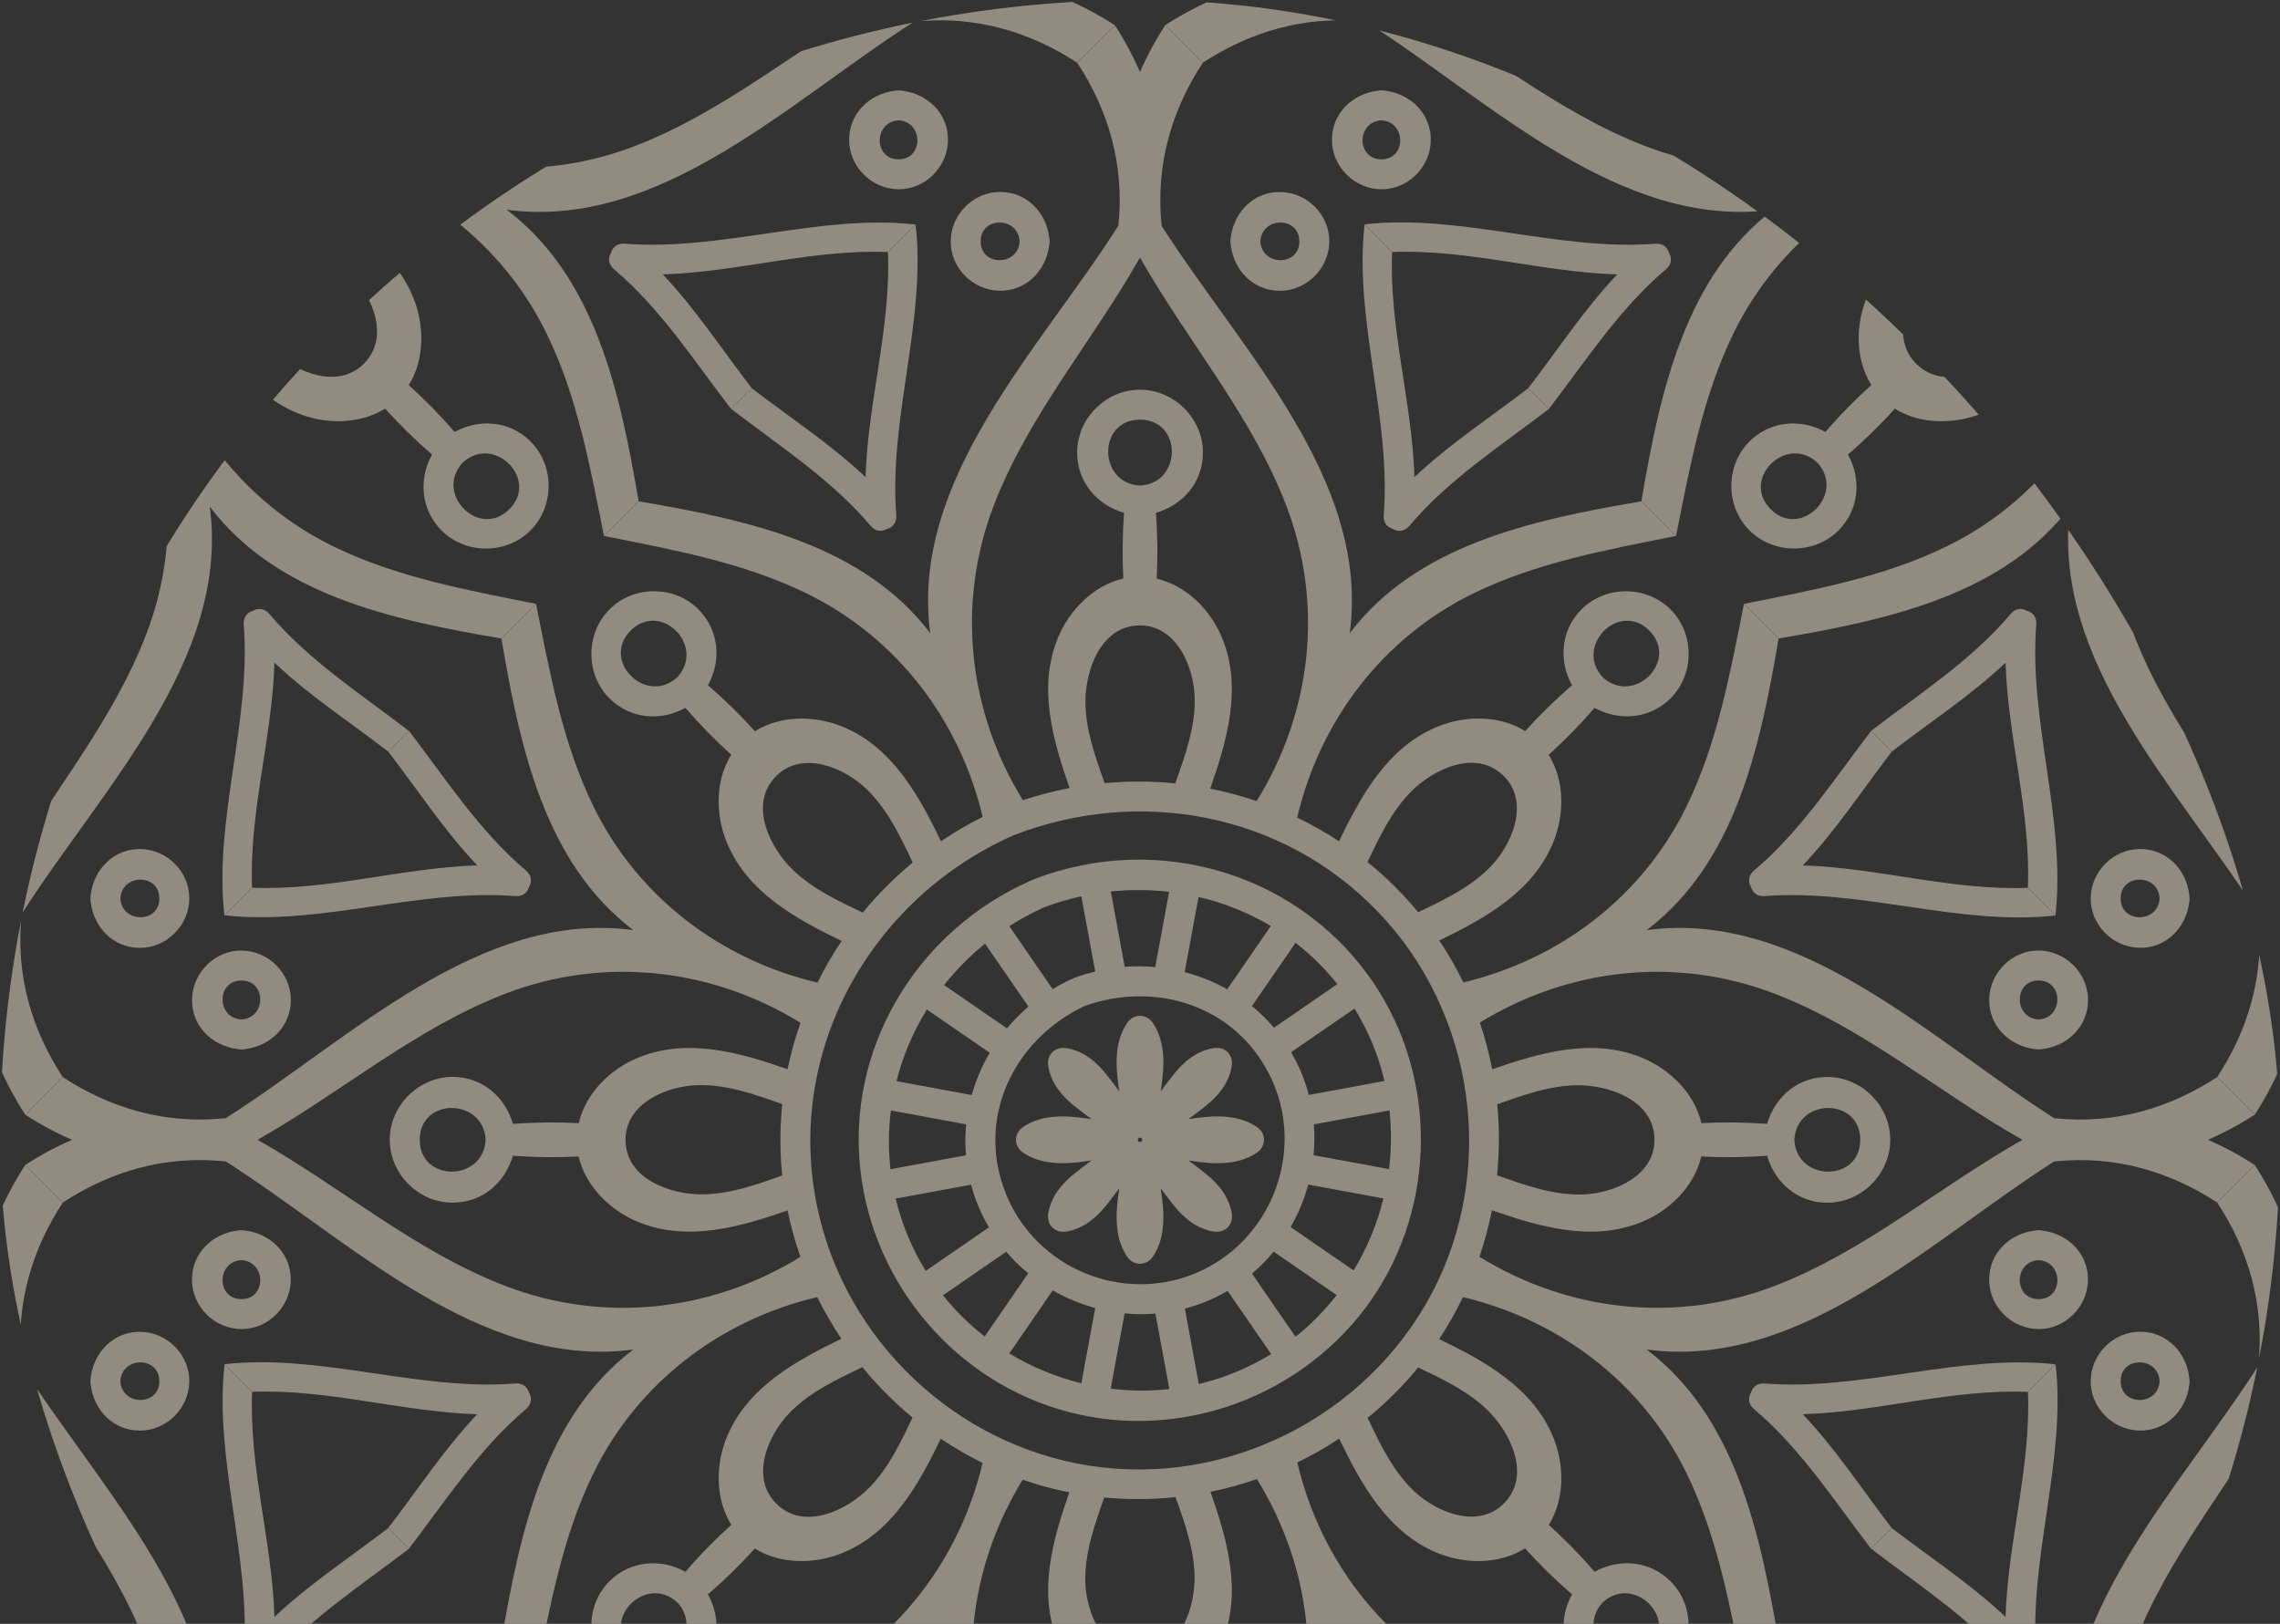 <svg xmlns="http://www.w3.org/2000/svg" width="365" height="260" fill="none" viewBox="0 0 365 260"><rect x="0" y="0" width="365" height="260" fill="#333333" stroke="none"/><g opacity=".46"><g clip-path="url(#clip0_50_3322)"><path fill="#FFF4D8" d="M106.109 43.937C118.185 43.562 130.023 39.861 142.134 40.364L146.551 35.948C131.241 34.231 115.485 40.241 99.993 39.019C98.78 38.923 98.055 39.614 97.8 40.497C97.34 41.306 97.355 42.318 98.297 43.115C105.777 49.44 111.1 57.749 117.028 65.471L117.509 64.99L120.341 62.158C115.639 56.033 111.413 49.546 106.109 43.937Z"/><path fill="#FFF4D8" d="M63.338 119.16L65.463 117.036C57.745 111.106 49.437 105.772 43.115 98.296C42.32 97.356 41.309 97.339 40.502 97.797C39.617 98.051 38.924 98.775 39.02 99.992C40.243 115.49 34.184 131.233 35.924 146.574L40.352 142.146C39.866 130.052 43.564 118.187 43.94 106.11C49.548 111.415 56.032 115.637 62.157 120.342L62.159 120.34L63.338 119.16Z"/><path fill="#FFF4D8" d="M22.69 135.953C18.351 135.764 15.089 139.068 14.544 143.139C14.45 143.608 14.45 144.091 14.543 144.56C15.068 148.532 18.164 151.77 22.39 151.77C26.704 151.77 30.285 148.15 30.306 143.853C30.327 139.643 26.855 136.135 22.69 135.953ZM19.272 143.853C19.487 139.853 25.509 139.822 25.509 143.853C25.508 147.889 19.486 147.852 19.272 143.853Z"/><path fill="#FFF4D8" d="M144.569 14.544C144.1 14.45 143.617 14.449 143.148 14.542C139.176 15.067 135.938 18.163 135.938 22.389C135.938 26.704 139.558 30.285 143.854 30.306C148.064 30.326 151.573 26.855 151.754 22.69C151.944 18.351 148.64 15.088 144.569 14.544ZM143.854 25.508C139.818 25.508 139.856 19.485 143.854 19.271C147.854 19.486 147.886 25.508 143.854 25.508Z"/><path fill="#FFF4D8" d="M4.035 178.465L10.047 172.453C5.148 164.951 2.437 156.259 3.463 146.357C16.119 126.465 36.872 105.692 33.581 81.123C44.258 95.167 62.424 99.215 80.267 102.232L85.813 96.687C74.676 94.455 63.459 92.439 53.265 87.436C38.867 80.371 28.842 67.15 25.178 51.666C27.494 50.543 29.734 49.268 31.882 47.848C35.404 55.139 39.613 62.777 47.442 66.078C51.937 67.974 57.453 68.034 61.646 65.425C63.995 68.033 66.507 70.49 69.165 72.781C66.996 76.659 67.345 81.569 70.678 84.928C74.521 88.8 81.084 88.8 84.927 84.928C88.782 81.043 88.809 74.561 84.927 70.679C81.58 67.331 76.657 66.999 72.78 69.166C70.493 66.512 68.041 64.005 65.439 61.659C68.059 57.479 67.956 51.896 66.078 47.442C62.785 39.633 55.167 35.419 47.893 31.903C49.314 29.753 50.587 27.51 51.703 25.187C67.17 28.859 80.378 38.88 87.437 53.265C92.439 63.458 94.455 74.677 96.688 85.814L102.233 80.268C99.215 62.424 95.168 44.259 81.123 33.581C105.691 36.87 126.467 16.118 146.357 3.462C156.255 2.438 164.947 5.15 172.45 10.051L178.465 4.035C176.083 2.485 173.575 1.135 170.968 0L141.268 0C127.884 7.569 115.953 17.906 101.514 23.429C85.804 29.437 68.563 27.503 54.34 18.73C55.17 16.294 55.839 13.805 56.341 11.28C64.004 13.952 72.413 16.387 80.3 13.17C84.807 11.332 88.735 7.47 89.853 2.67C93.365 2.848 96.885 2.809 100.393 2.553C101.616 6.824 105.251 10.075 110.031 10.075C115.504 10.075 120.106 5.472 120.106 0H115.307C115.307 6.824 105.116 6.763 104.752 0H82.362C82.362 5.895 75.679 8.631 70.77 8.755C66.088 8.873 61.523 7.226 57.164 5.681C57.352 3.793 57.449 1.899 57.455 0H52.691C52.747 8.607 50.67 17.095 46.644 24.703C37.477 41.92 19.209 52.717 0 52.786V57.52C1.906 57.509 3.804 57.405 5.696 57.207C7.146 61.296 8.671 65.544 8.736 69.919C8.813 74.996 6.347 82.362 0 82.362V104.752C6.762 105.117 6.82 115.307 0 115.307V120.105C5.324 120.105 9.837 115.758 10.053 110.448C10.255 105.505 6.966 101.661 2.553 100.393C2.808 96.892 2.848 93.378 2.671 89.871C7.471 88.771 11.348 84.765 13.17 80.299C16.383 72.423 13.954 64.011 11.286 56.357C13.806 55.842 16.289 55.163 18.72 54.323C27.499 68.547 29.44 85.799 23.428 101.513C17.907 115.951 7.568 127.885 0 141.268V170.968C1.134 173.575 2.484 176.083 4.035 178.465V178.465ZM74.071 74.071C79.061 69.468 86.357 76.712 81.535 81.535C76.713 86.358 69.463 79.067 74.071 74.071ZM44.537 36.448C48.435 38.306 52.495 40.231 55.618 43.263C59.26 46.798 62.728 53.749 58.239 58.239C54.068 62.41 47.411 59.613 43.852 56.233C40.48 53.03 38.416 48.666 36.439 44.517C39.404 42.108 42.118 39.405 44.537 36.448Z"/><path fill="#FFF4D8" d="M36.029 27.005C41.957 19.17 44.955 9.592 44.964 0H40.173C40.159 1.568 40.053 3.134 39.856 4.69C35.833 3.948 31.809 3.206 27.785 2.463C27.864 1.646 27.907 0.825 27.916 0H23.151C23.071 9.036 17.683 17.729 8.842 21.385C6.039 22.545 3.033 23.136 0 23.123L0 27.922C0.822 27.929 1.646 27.899 2.471 27.831C3.214 31.857 3.957 35.882 4.7 39.907C3.139 40.081 1.57 40.162 0 40.151L0 45.016C13.905 44.936 27.433 38.367 36.029 27.005ZM26.934 7.168L38.976 9.39C37.971 13.45 36.359 17.336 34.192 20.914L24.113 13.975C25.341 11.836 26.29 9.548 26.934 7.167V7.168ZM15.382 37.175C13.446 37.974 11.45 38.617 9.412 39.098C8.67 35.073 7.927 31.048 7.183 27.023C8.387 26.71 9.568 26.314 10.719 25.84C11.857 25.365 12.962 24.813 14.026 24.189L20.991 34.306C19.201 35.411 17.325 36.37 15.382 37.174L15.382 37.175ZM24.896 31.539C22.575 28.167 20.255 24.796 17.933 21.425C19.188 20.359 20.346 19.183 21.392 17.912C24.758 20.229 28.123 22.546 31.488 24.862C29.559 27.338 27.347 29.579 24.896 31.538L24.896 31.539Z"/><path fill="#FFF4D8" d="M2.072 18.696C4.171 15.578 3.925 11.597 3.304 7.756C3.987 8.662 4.666 9.571 5.373 10.456C7.032 12.533 9.044 14.213 11.726 14.677C13.617 15.005 15.005 13.617 14.677 11.726C14.213 9.045 12.528 7.035 10.456 5.373C9.573 4.665 8.665 3.986 7.76 3.305C11.6 3.925 15.578 4.171 18.696 2.072C19.046 1.849 19.334 1.544 19.536 1.182C19.738 0.82 19.847 0.414 19.852 0L0.351 0C0.344 0.046 0.333 0.091 0.328 0.137C0.299 0.172 0.275 0.21 0.248 0.247C0.212 0.275 0.172 0.299 0.137 0.328C0.091 0.333 0.046 0.344 0 0.351V19.852C0.414 19.847 0.82 19.738 1.182 19.536C1.544 19.334 1.849 19.046 2.072 18.696Z"/><path fill="#FFF4D8" d="M218.424 35.926L222.306 39.807L222.852 40.353C234.946 39.867 246.811 43.565 258.888 43.942C253.584 49.549 249.362 56.033 244.656 62.158L247.963 65.464C253.892 57.747 259.227 49.439 266.703 43.117C267.643 42.322 267.66 41.311 267.201 40.503C266.948 39.618 266.223 38.926 265.006 39.022C249.508 40.243 233.765 34.186 218.424 35.926Z"/><path fill="#FFF4D8" d="M325.945 143.443L329.052 146.55C330.769 131.24 324.759 115.485 325.981 99.993C326.076 98.779 325.386 98.054 324.502 97.799C323.694 97.339 322.682 97.354 321.886 98.296C315.561 105.776 307.251 111.099 299.529 117.027L302.842 120.34C308.967 115.638 315.453 111.412 321.062 106.107C321.438 118.184 325.139 130.021 324.635 142.133L324.649 142.146L325.945 143.443Z"/><path fill="#FFF4D8" d="M221.146 30.305C225.356 30.326 228.864 26.855 229.046 22.689C229.235 18.351 225.931 15.088 221.86 14.544C221.391 14.45 220.908 14.449 220.439 14.542C216.467 15.067 213.229 18.163 213.229 22.389C213.229 26.703 216.849 30.284 221.146 30.305ZM221.146 19.271C225.146 19.486 225.177 25.508 221.146 25.508C217.11 25.508 217.147 19.486 221.146 19.271V19.271Z"/><path fill="#FFF4D8" d="M350.458 143.147C349.932 139.175 346.836 135.938 342.61 135.938C338.296 135.938 334.715 139.557 334.694 143.854C334.673 148.064 338.144 151.572 342.309 151.754C346.648 151.943 349.911 148.639 350.456 144.568C350.55 144.099 350.55 143.616 350.457 143.147H350.458ZM339.492 143.854C339.492 139.818 345.514 139.856 345.729 143.854C345.513 147.853 339.492 147.885 339.492 143.854Z"/><path fill="#FFF4D8" d="M186.534 4.035L191.213 8.713L192.547 10.047C200.049 5.148 208.741 2.437 218.643 3.462C238.535 16.119 259.307 36.872 283.877 33.581C269.833 44.258 265.785 62.424 262.767 80.267L268.313 85.813C270.545 74.676 272.561 63.459 277.564 53.264C284.628 38.87 297.845 28.846 313.326 25.179C314.467 27.489 315.759 29.721 317.193 31.861C309.89 35.387 302.23 39.598 298.922 47.441C297.027 51.936 296.967 57.452 299.576 61.645C296.968 63.994 294.511 66.506 292.22 69.165C288.342 66.996 283.432 67.345 280.073 70.678C276.2 74.521 276.2 81.084 280.073 84.927C283.958 88.783 290.44 88.809 294.321 84.927C297.669 81.579 298.002 76.657 295.834 72.781C298.488 70.493 300.996 68.041 303.341 65.439C307.521 68.059 313.104 67.956 317.558 66.078C325.379 62.78 329.593 55.144 333.113 47.86C335.253 49.303 337.489 50.599 339.804 51.74C336.125 67.191 326.108 80.383 311.736 87.437C301.543 92.439 290.324 94.455 279.187 96.688L284.733 102.233C302.577 99.215 320.742 95.168 331.419 81.123C328.129 105.691 348.882 126.468 361.537 146.357C362.562 156.256 359.851 164.948 354.95 172.451L360.965 178.466C362.516 176.083 363.866 173.575 365 170.968V141.268C357.431 127.884 347.094 115.952 341.571 101.514C335.574 85.835 337.492 68.631 346.219 54.424C346.887 54.656 347.56 54.876 348.239 55.084C350.03 55.627 351.848 56.079 353.685 56.439C351.027 64.076 348.626 72.447 351.83 80.299C353.668 84.807 357.53 88.734 362.329 89.852C362.152 93.364 362.191 96.885 362.447 100.392C358.176 101.615 354.924 105.25 354.924 110.03C354.924 115.503 359.528 120.105 365 120.105V115.307C358.176 115.307 358.236 105.116 365 104.752V82.362C359.105 82.362 356.369 75.679 356.245 70.77C356.128 66.124 357.748 61.593 359.284 57.265C361.183 57.447 363.091 57.532 365 57.521V52.786C362.269 52.797 359.542 52.589 356.845 52.166C335.569 48.816 318.105 32.355 313.453 11.34C312.627 7.617 312.215 3.814 312.226 0L307.435 0C307.432 1.474 307.485 2.957 307.603 4.445C307.636 4.871 307.685 5.295 307.729 5.719C303.659 7.161 299.433 8.671 295.081 8.737C290.004 8.813 282.638 6.347 282.638 0H260.248C259.883 6.762 249.693 6.82 249.693 0H244.895C244.895 5.324 249.242 9.837 254.552 10.053C259.495 10.255 263.339 6.966 264.606 2.553C268.108 2.808 271.622 2.848 275.128 2.671C276.228 7.47 280.234 11.348 284.701 13.17C292.555 16.374 300.942 13.967 308.579 11.309C309.096 13.831 309.783 16.315 310.635 18.745C296.419 27.503 279.186 29.434 263.486 23.43C249.049 17.907 237.115 7.568 223.732 0H194.031C191.425 1.134 188.917 2.484 186.534 4.035L186.534 4.035ZM283.465 81.535C278.645 76.714 285.932 69.463 290.93 74.07C295.532 79.061 288.288 86.357 283.465 81.535ZM328.583 44.472C326.716 48.39 324.786 52.478 321.737 55.618C318.202 59.26 311.251 62.728 306.761 58.239C302.59 54.068 305.387 47.411 308.767 43.852C311.989 40.46 316.385 38.391 320.557 36.404C322.964 39.347 325.652 42.049 328.583 44.472Z"/><path fill="#FFF4D8" d="M351.896 43.11C356.143 44.403 360.561 45.046 365 45.016V40.151C363.433 40.14 361.867 40.038 360.312 39.844C361.053 35.828 361.795 31.811 362.536 27.794C363.353 27.872 364.175 27.915 365 27.921V23.123C355.931 23.086 347.276 17.693 343.615 8.841C342.443 6.041 341.84 3.036 341.842 0L337.041 0C337.036 0.823 337.068 1.648 337.137 2.477C333.112 3.22 329.086 3.963 325.061 4.705C324.881 3.143 324.796 1.572 324.806 0L319.967 0C319.968 1.067 320.006 2.141 320.087 3.219C321.463 21.619 334.206 37.712 351.896 43.11ZM351.028 24.11C353.166 25.339 355.453 26.287 357.833 26.932C357.092 30.948 356.351 34.963 355.61 38.979C351.546 37.981 347.658 36.371 344.078 34.204L351.028 24.11ZM343.587 17.925C344.653 19.178 345.828 20.334 347.097 21.38C344.778 24.75 342.458 28.12 340.138 31.49C337.661 29.562 335.419 27.35 333.459 24.899C336.835 22.574 340.211 20.25 343.587 17.925ZM337.958 7.187C338.305 8.49 338.748 9.767 339.282 11.005C339.732 12.041 340.246 13.048 340.82 14.021L330.697 20.99C329.591 19.2 328.631 17.325 327.826 15.382C327.025 13.446 326.376 11.451 325.885 9.414L337.958 7.187Z"/><path fill="#FFF4D8" d="M346.304 2.072C349.422 4.171 353.403 3.925 357.244 3.304C356.337 3.987 355.429 4.666 354.544 5.373C352.468 7.032 350.788 9.043 350.323 11.726C349.994 13.617 351.383 15.005 353.274 14.677C355.955 14.213 357.966 12.528 359.627 10.456C360.334 9.573 361.014 8.665 361.695 7.76C361.075 11.6 360.829 15.578 362.929 18.696C363.151 19.046 363.456 19.334 363.818 19.536C364.18 19.738 364.586 19.847 365 19.852V0.351C364.954 0.343 364.909 0.333 364.863 0.328C364.828 0.299 364.79 0.275 364.753 0.248C364.725 0.212 364.701 0.172 364.672 0.137C364.667 0.091 364.656 0.046 364.649 0.001V0H345.148C345.153 0.414 345.262 0.82 345.464 1.182C345.666 1.544 345.954 1.849 346.304 2.072Z"/><path fill="#FFF4D8" d="M63.338 119.161L62.158 120.341C66.861 126.466 71.087 132.952 76.391 138.561C64.315 138.936 52.477 142.637 40.366 142.134L35.95 146.551C51.259 148.268 67.015 142.257 82.507 143.479C83.721 143.575 84.445 142.884 84.7 142.001C85.161 141.193 85.145 140.18 84.203 139.384C76.723 133.059 71.401 124.749 65.472 117.027L63.338 119.161Z"/><path fill="#FFF4D8" d="M288.609 226.437C300.685 226.062 312.523 222.361 324.634 222.864L329.051 218.448C313.741 216.731 297.985 222.741 282.493 221.519C281.28 221.423 280.554 222.114 280.3 222.997C279.839 223.805 279.855 224.818 280.797 225.615C288.277 231.939 293.6 240.249 299.528 247.971L300.245 247.253L302.84 244.658C298.139 238.533 293.913 232.046 288.609 226.437Z"/><path fill="#FFF4D8" d="M82.506 221.522C67.008 222.744 51.265 216.686 35.924 218.426L39.974 222.476L40.352 222.853C52.446 222.367 64.311 226.065 76.388 226.442C71.084 232.049 66.862 238.534 62.156 244.658L65.463 247.965C71.392 240.247 76.727 231.939 84.203 225.617C85.143 224.822 85.16 223.811 84.701 223.003C84.448 222.118 83.723 221.426 82.506 221.522Z"/><path fill="#FFF4D8" d="M329.076 146.578L325.945 143.447L324.649 142.151C312.555 142.637 300.69 138.939 288.613 138.563C293.917 132.955 298.139 126.471 302.845 120.347L299.537 117.039C293.608 124.757 288.274 133.065 280.798 139.386C279.857 140.182 279.841 141.193 280.299 142C280.552 142.885 281.277 143.577 282.494 143.482C297.992 142.261 313.736 148.318 329.076 146.578Z"/><path fill="#FFF4D8" d="M218.448 35.949C216.732 51.259 222.741 67.014 221.52 82.507C221.424 83.72 222.115 84.445 222.998 84.7C223.806 85.16 224.818 85.145 225.615 84.203C231.94 76.723 240.249 71.4 247.971 65.472L244.658 62.16C238.534 66.862 232.047 71.088 226.438 76.393C226.063 64.316 222.362 52.479 222.865 40.367L222.852 40.354L222.306 39.808L218.448 35.949Z"/><path fill="#FFF4D8" d="M142.149 40.353C142.635 52.448 138.937 64.313 138.561 76.389C132.953 71.085 126.469 66.863 120.345 62.157L120.342 62.16L117.51 64.992L117.037 65.464C124.755 71.394 133.063 76.728 139.385 84.204C140.179 85.144 141.191 85.161 141.998 84.703C142.883 84.449 143.575 83.725 143.48 82.508C142.257 67.01 148.316 51.267 146.576 35.926L142.149 40.353Z"/><path fill="#FFF4D8" d="M167.957 37.941C167.432 33.968 164.336 30.73 160.11 30.73C155.796 30.73 152.215 34.35 152.194 38.647C152.173 42.857 155.644 46.366 159.809 46.547C164.149 46.736 167.411 43.432 167.956 39.361C168.05 38.892 168.05 38.41 167.957 37.941H167.957ZM156.991 38.647C156.991 34.611 163.014 34.649 163.229 38.647C163.013 42.647 156.991 42.679 156.991 38.647Z"/><path fill="#FFF4D8" d="M46.546 205.19C46.735 200.851 43.431 197.588 39.36 197.044C38.891 196.95 38.408 196.949 37.939 197.042C33.967 197.567 30.729 200.664 30.729 204.889C30.729 209.204 34.349 212.784 38.646 212.806C42.856 212.826 46.364 209.355 46.546 205.19ZM38.646 201.771C42.646 201.987 42.677 208.008 38.646 208.008C34.61 208.008 34.648 201.986 38.646 201.771Z"/><path fill="#FFF4D8" d="M326.354 152.195C322.144 152.175 318.636 155.646 318.454 159.811C318.265 164.15 321.569 167.412 325.64 167.957C326.109 168.051 326.592 168.052 327.061 167.959C331.033 167.433 334.271 164.337 334.271 160.112C334.271 155.797 330.651 152.217 326.354 152.195ZM326.354 163.23C322.354 163.015 322.323 156.993 326.354 156.993C330.39 156.993 330.352 163.015 326.354 163.23V163.23Z"/><path fill="#FFF4D8" d="M197.043 39.353C197.568 43.325 200.664 46.562 204.89 46.562C209.204 46.562 212.785 42.942 212.806 38.646C212.827 34.436 209.355 30.927 205.19 30.746C200.852 30.557 197.589 33.861 197.044 37.932C196.95 38.401 196.95 38.883 197.043 39.353H197.043ZM208.008 38.646C208.008 42.682 201.986 42.644 201.771 38.646C201.987 34.646 208.008 34.614 208.008 38.646Z"/><path fill="#FFF4D8" d="M38.646 152.195C34.436 152.175 30.927 155.646 30.746 159.811C30.556 164.15 33.861 167.412 37.932 167.957C38.401 168.051 38.883 168.052 39.352 167.959C43.324 167.433 46.562 164.337 46.562 160.112C46.562 155.797 42.942 152.217 38.646 152.195ZM38.646 163.23C34.646 163.015 34.614 156.993 38.646 156.993C42.682 156.993 42.644 163.015 38.646 163.23V163.23Z"/><path fill="#FFF4D8" d="M327.069 197.044C326.6 196.95 326.117 196.949 325.648 197.042C321.676 197.567 318.438 200.664 318.438 204.889C318.438 209.204 322.058 212.784 326.354 212.806C330.564 212.826 334.073 209.355 334.254 205.19C334.444 200.85 331.14 197.588 327.069 197.044ZM326.354 208.008C322.318 208.008 322.356 201.985 326.354 201.771C330.354 201.985 330.386 208.007 326.354 208.007V208.008Z"/><path fill="#FFF4D8" d="M192.547 354.953C187.648 347.452 184.937 338.76 185.963 328.857C198.619 308.966 219.372 288.193 216.081 263.623C226.758 277.667 244.924 281.715 262.767 284.733L268.313 279.188C257.176 276.955 245.959 274.939 235.765 269.937C221.367 262.872 211.342 249.65 207.677 234.166C209.994 233.043 212.233 231.768 214.381 230.348C217.903 237.639 222.112 245.277 229.942 248.578C234.436 250.474 239.952 250.534 244.145 247.925C246.495 250.533 249.007 252.99 251.665 255.281C249.496 259.159 249.845 264.069 253.178 267.428C257.021 271.3 263.584 271.3 267.427 267.428C271.283 263.543 271.309 257.061 267.427 253.179C264.08 249.831 259.157 249.499 255.281 251.667C252.993 249.012 250.541 246.505 247.939 244.159C250.559 239.979 250.456 234.395 248.577 229.942C245.284 222.133 237.667 217.919 230.392 214.403C231.814 212.254 233.087 210.01 234.203 207.687C249.67 211.359 262.877 221.38 269.937 235.765C274.939 245.958 276.955 257.177 279.188 268.314L284.733 262.768C281.715 244.924 277.668 226.759 263.623 216.082C288.192 219.371 308.968 198.619 328.857 185.963C338.756 184.939 347.448 187.65 354.951 192.551L360.966 186.536C358.583 184.985 356.075 183.635 353.468 182.501C356.075 181.366 358.583 180.017 360.965 178.466L354.953 172.453C347.452 177.353 338.759 180.064 328.857 179.038C308.965 166.382 288.193 145.628 263.623 148.919C277.667 138.243 281.715 120.077 284.733 102.233L279.187 96.688C276.955 107.824 274.939 119.042 269.936 129.236C262.886 143.603 249.705 153.616 234.262 157.299C233.327 155.365 232.28 153.487 231.126 151.675C230.892 151.307 230.643 150.954 230.402 150.594C237.677 147.077 245.284 142.869 248.577 135.059C250.473 130.565 250.533 125.049 247.924 120.855C250.532 118.506 252.989 115.994 255.28 113.335C259.158 115.504 264.068 115.155 267.427 111.822C271.3 107.98 271.3 101.416 267.427 97.573C263.542 93.718 257.06 93.692 253.178 97.573C249.831 100.921 249.498 105.844 251.666 109.72C249.012 112.007 246.504 114.459 244.159 117.062C239.979 114.441 234.396 114.545 229.942 116.423C222.101 119.729 217.886 127.395 214.361 134.696C212.214 133.285 209.975 132.02 207.659 130.909C211.309 115.393 221.347 102.14 235.764 95.066C245.957 90.064 257.176 88.047 268.313 85.814L262.767 80.269C244.923 83.287 226.758 87.335 216.081 101.379C219.37 76.811 198.618 56.034 185.962 36.145C184.938 26.246 187.649 17.554 192.549 10.052L191.213 8.715L186.534 4.036C184.984 6.419 183.634 8.926 182.5 11.532C181.366 8.926 180.016 6.418 178.466 4.035L172.453 10.048C177.352 17.549 180.063 26.241 179.038 36.144C166.381 56.035 145.628 76.808 148.919 101.378C138.243 87.334 120.076 83.286 102.233 80.268L96.687 85.814C107.824 88.046 119.041 90.062 129.235 95.065C143.619 102.123 153.639 115.326 157.312 130.792C155.006 131.948 152.778 133.253 150.642 134.7C147.116 127.395 142.904 119.732 135.059 116.423C130.564 114.528 125.049 114.467 120.855 117.076C118.505 114.468 115.994 112.011 113.335 109.72C115.504 105.842 115.155 100.932 111.821 97.573C107.979 93.7 101.416 93.7 97.573 97.573C93.718 101.458 93.691 107.94 97.573 111.822C100.92 115.169 105.843 115.502 109.72 113.334C112.007 115.988 114.459 118.496 117.061 120.842C114.44 125.022 114.544 130.605 116.422 135.059C119.735 142.912 127.42 147.129 134.732 150.658C133.298 152.795 132.007 155.024 130.868 157.331C115.37 153.673 102.134 143.643 95.064 129.236C90.062 119.043 88.046 107.825 85.813 96.688L80.268 102.233C83.286 120.077 87.333 138.243 101.378 148.921C76.809 145.631 56.033 166.383 36.143 179.039C26.245 180.063 17.553 177.352 10.05 172.452L10.047 172.454L4.035 178.466C6.417 180.017 8.925 181.366 11.532 182.501C8.925 183.635 6.417 184.985 4.034 186.535L8.633 191.134L10.046 192.547C17.548 187.648 26.24 184.937 36.142 185.962C56.035 198.619 76.806 219.372 101.376 216.081C87.332 226.758 83.284 244.924 80.266 262.767L85.812 268.313C88.044 257.176 90.06 245.959 95.063 235.764C102.127 221.369 115.344 211.346 130.825 207.679C131.966 209.989 133.258 212.221 134.693 214.361C127.389 217.887 119.73 222.097 116.421 229.941C114.526 234.436 114.466 239.951 117.075 244.145C114.467 246.494 112.01 249.006 109.719 251.665C105.841 249.496 100.931 249.845 97.572 253.178C93.699 257.021 93.699 263.584 97.572 267.427C101.457 271.282 107.939 271.308 111.82 267.427C115.168 264.079 115.501 259.157 113.333 255.28C115.988 252.993 118.495 250.541 120.841 247.939C125.02 250.559 130.603 250.456 135.057 248.577C142.878 245.279 147.093 237.644 150.612 230.36C152.752 231.803 154.988 233.099 157.303 234.239C153.624 249.691 143.608 262.883 129.235 269.936C119.042 274.938 107.823 276.955 96.686 279.187L102.232 284.733C120.076 281.715 138.241 277.667 148.918 263.623C145.628 288.191 166.381 308.967 179.037 328.857C180.061 338.756 177.35 347.447 172.449 354.951L178.464 360.966C180.015 358.583 181.365 356.076 182.5 353.469C183.634 356.076 184.984 358.583 186.535 360.966L192.547 354.953ZM256.571 256.572C261.561 251.969 268.857 259.213 264.035 264.036C259.214 268.858 251.963 261.568 256.571 256.572ZM264.035 100.966C268.855 105.786 261.568 113.038 256.571 108.43C251.968 103.439 259.213 96.144 264.035 100.966H264.035ZM108.43 108.43C103.439 113.033 96.144 105.789 100.965 100.966C105.787 96.143 113.037 103.433 108.429 108.43L108.43 108.43ZM100.965 264.036C96.145 259.216 103.433 251.964 108.43 256.572C113.032 261.562 105.788 268.857 100.965 264.035V264.036ZM238.118 225.764C241.76 229.3 245.229 236.251 240.739 240.74C236.568 244.911 229.911 242.115 226.352 238.735C222.98 235.531 220.916 231.168 218.939 227.018C221.904 224.61 224.618 221.906 227.037 218.95C230.936 220.806 234.995 222.732 238.118 225.763V225.764ZM239.695 176.81C243.788 175.359 248.039 173.831 252.419 173.765C257.496 173.688 264.862 176.155 264.862 182.501C264.862 188.396 258.179 191.132 253.27 191.256C248.588 191.374 244.023 189.727 239.664 188.182C240.042 184.401 240.053 180.592 239.696 176.809L239.695 176.81ZM262.8 195.671C267.307 193.833 271.234 189.971 272.352 185.172C275.865 185.349 279.385 185.31 282.893 185.055C284.116 189.325 287.751 192.577 292.53 192.577C298.004 192.577 302.606 187.973 302.606 182.501C302.606 177.178 298.259 172.666 292.949 172.449C288.006 172.246 284.162 175.535 282.894 179.948C279.393 179.693 275.879 179.653 272.372 179.83C271.272 175.031 267.266 171.154 262.8 169.331C254.932 166.121 246.53 168.542 238.882 171.207C238.392 168.674 237.732 166.177 236.905 163.733C251.113 154.996 268.33 153.073 284.014 159.072C298.451 164.594 310.385 174.933 323.768 182.501C310.384 190.07 298.453 200.408 284.014 205.931C268.305 211.939 251.063 210.003 236.841 201.232C237.671 198.795 238.34 196.306 238.842 193.782C246.504 196.453 254.913 198.888 262.799 195.671L262.8 195.671ZM287.252 182.501C287.617 175.738 297.807 175.68 297.807 182.501C297.807 189.325 287.616 189.264 287.252 182.501ZM225.763 126.883C229.299 123.241 236.249 119.772 240.739 124.262C244.91 128.432 242.114 135.09 238.733 138.649C235.533 142.017 231.175 144.081 227.03 146.056C224.604 143.111 221.888 140.419 218.921 138.02C220.787 134.105 222.717 130.02 225.763 126.883ZM159.071 80.987C164.593 66.55 174.932 54.616 182.5 41.233C190.069 54.617 200.406 66.548 205.929 80.987C211.953 96.734 209.994 114.021 201.169 128.263C198.739 127.438 196.258 126.773 193.741 126.273C196.428 118.58 198.904 110.127 195.671 102.202C193.832 97.695 189.971 93.767 185.171 92.649C185.349 89.136 185.31 85.616 185.054 82.109C189.324 80.886 192.576 77.25 192.576 72.471C192.576 66.998 187.972 62.396 182.5 62.396C177.177 62.396 172.665 66.743 172.448 72.053C172.246 76.996 175.534 80.84 179.947 82.107C179.692 85.609 179.653 89.123 179.829 92.629C175.029 93.729 171.152 97.735 169.33 102.202C166.112 110.091 168.555 118.517 171.228 126.182C168.695 126.665 166.197 127.313 163.749 128.124C154.997 113.91 153.067 96.682 159.071 80.987ZM191.255 111.73C191.374 116.445 189.703 121.043 188.148 125.431C184.388 125.055 180.601 125.042 176.839 125.392C175.379 121.273 173.83 116.992 173.764 112.581C173.687 107.504 176.153 100.138 182.5 100.138C188.395 100.138 191.131 106.822 191.255 111.73ZM182.5 67.193C189.324 67.193 189.264 77.384 182.5 77.749C175.738 77.384 175.68 67.193 182.5 67.193ZM126.882 139.238C123.24 135.702 119.772 128.751 124.261 124.262C128.432 120.091 135.089 122.887 138.648 126.268C142.051 129.5 144.122 133.914 146.115 138.097C143.199 140.512 140.52 143.2 138.116 146.125C134.172 144.245 130.046 142.309 126.882 139.238ZM125.103 186.945C125.136 187.372 125.185 187.795 125.229 188.219C121.159 189.662 116.933 191.172 112.582 191.237C107.505 191.314 100.139 188.847 100.139 182.501C100.139 176.606 106.822 173.87 111.731 173.746C116.375 173.629 120.905 175.248 125.232 176.783C124.881 180.159 124.838 183.561 125.103 186.945ZM102.201 169.33C97.694 171.169 93.766 175.03 92.648 179.83C89.136 179.653 85.615 179.692 82.108 179.947C80.885 175.677 77.25 172.425 72.471 172.425C66.997 172.425 62.395 177.029 62.395 182.501C62.395 187.824 66.742 192.336 72.052 192.553C76.995 192.755 80.839 189.467 82.106 185.054C85.608 185.309 89.122 185.349 92.629 185.172C93.728 189.971 97.734 193.848 102.201 195.671C110.055 198.875 118.442 196.468 126.079 193.809C126.596 196.332 127.283 198.816 128.135 201.246C113.919 210.003 96.686 211.935 80.986 205.93C66.549 200.408 54.615 190.069 41.233 182.501C54.617 174.932 66.547 164.595 80.986 159.072C96.693 153.063 113.931 154.998 128.152 163.766C127.294 166.192 126.602 168.673 126.08 171.193C118.439 168.532 110.06 166.124 102.201 169.33ZM77.748 182.501C77.383 189.263 67.193 189.321 67.193 182.501C67.193 175.676 77.384 175.737 77.748 182.501ZM139.237 238.119C135.702 241.76 128.751 245.229 124.261 240.74C120.091 236.569 122.887 229.911 126.267 226.352C129.489 222.961 133.885 220.892 138.057 218.905C140.464 221.848 143.152 224.55 146.083 226.972C144.216 230.89 142.286 234.979 139.237 238.119ZM130.953 193.841C125.399 168.753 139.151 144.024 162.225 133.753C182.439 125.914 205.395 130.173 220.592 145.988C236.158 162.187 239.715 187.348 229.144 207.203C218.685 226.848 196.379 238.134 174.345 234.666C153.07 231.316 135.606 214.855 130.953 193.841ZM173.745 253.271C173.628 248.625 175.248 244.094 176.784 239.766C180.58 240.126 184.403 240.106 188.196 239.708C189.646 243.797 191.171 248.045 191.237 252.421C191.313 257.498 188.847 264.864 182.5 264.864C176.605 264.863 173.869 258.179 173.745 253.271ZM182.5 297.808C175.676 297.808 175.737 287.617 182.5 287.253C189.262 287.617 189.32 297.808 182.5 297.808ZM159.071 284.014C153.074 268.335 154.992 251.132 163.72 236.925C164.387 237.157 165.06 237.377 165.739 237.585C167.53 238.128 169.348 238.58 171.185 238.94C168.527 246.576 166.127 254.947 169.33 262.8C171.168 267.307 175.03 271.234 179.829 272.352C179.652 275.865 179.691 279.385 179.947 282.893C175.676 284.117 172.424 287.751 172.424 292.53C172.424 298.004 177.029 302.606 182.5 302.606C187.823 302.606 192.336 298.258 192.553 292.949C192.755 288.006 189.466 284.162 185.053 282.894C185.308 279.393 185.348 275.879 185.171 272.372C189.971 271.272 193.848 267.266 195.67 262.8C198.883 254.924 196.454 246.512 193.786 238.858C196.306 238.343 198.789 237.663 201.22 236.824C209.999 251.047 211.94 268.299 205.928 284.014C200.406 298.451 190.067 310.385 182.499 323.769C174.931 310.384 164.594 298.453 159.071 284.014Z"/><path fill="#FFF4D8" d="M218.529 209.505C229.613 194.854 230.459 174.11 220.663 158.575C208.989 140.063 185.759 132.956 165.538 140.775C165.36 140.884 165.167 140.965 164.965 141.017C147.506 148.739 136.148 166.48 137.587 185.718C138.963 204.118 151.706 220.211 169.397 225.609C187.396 231.101 207.227 224.443 218.529 209.505ZM197.882 219.673C195.946 220.473 193.95 221.116 191.912 221.597C191.17 217.572 190.427 213.547 189.683 209.522C192.086 208.901 194.389 207.947 196.526 206.687L203.491 216.805C201.701 217.91 199.826 218.869 197.882 219.673ZM161.115 191.341C156.096 179.206 162.178 166.51 173.62 161.076C184.945 157.025 197.657 160.95 203.254 172.129C209.225 184.056 203.604 198.813 191.342 203.884C179.604 208.738 165.969 203.078 161.115 191.341ZM207.396 214.038C205.075 210.666 202.755 207.295 200.434 203.924C201.688 202.857 202.846 201.682 203.892 200.411L213.988 207.361C212.059 209.837 209.847 212.078 207.396 214.038ZM216.692 203.412L206.613 196.474C207.841 194.335 208.789 192.047 209.434 189.667L221.476 191.889C220.472 195.949 218.859 199.834 216.692 203.412ZM222.357 187.19C218.333 186.447 214.309 185.704 210.285 184.962C210.445 183.322 210.459 181.671 210.328 180.029C214.365 179.284 218.401 178.539 222.437 177.794C222.778 180.918 222.751 184.072 222.357 187.19ZM216.837 161.486C217.638 162.787 218.364 164.132 219.012 165.515C220.142 167.94 221.019 170.476 221.63 173.081L209.521 175.316C208.91 172.911 207.953 170.609 206.679 168.48L216.837 161.486ZM214.093 157.566C210.709 159.895 207.326 162.225 203.941 164.554C202.879 163.292 201.703 162.13 200.428 161.082L207.396 150.961C209.886 152.885 212.135 155.102 214.093 157.566ZM191.873 143.613C195.945 144.561 199.847 146.13 203.442 148.265C201.117 151.643 198.792 155.02 196.467 158.398C194.322 157.194 192.031 156.274 189.649 155.66C190.391 151.645 191.132 147.629 191.873 143.613ZM187.162 142.794C186.421 146.809 185.68 150.824 184.939 154.839C183.314 154.688 181.68 154.673 180.052 154.794C179.311 150.777 178.57 146.761 177.829 142.745C180.932 142.418 184.062 142.435 187.162 142.794ZM167.067 145.31C169.034 144.564 171.053 143.964 173.108 143.512C173.85 147.529 174.591 151.546 175.332 155.562C174.226 155.825 173.136 156.151 172.068 156.539C171.961 156.583 171.857 156.633 171.757 156.691C171.668 156.716 171.581 156.747 171.495 156.782C170.472 157.255 169.477 157.786 168.515 158.372C166.202 155.011 163.888 151.651 161.575 148.29C163.331 147.165 165.166 146.169 167.067 145.31ZM157.695 151.092C160.008 154.453 162.322 157.814 164.636 161.175C163.397 162.237 162.249 163.401 161.204 164.654C157.849 162.345 154.494 160.035 151.139 157.726C153.074 155.28 155.272 153.056 157.695 151.092ZM148.387 161.641C151.738 163.948 155.089 166.255 158.441 168.561C157.193 170.685 156.226 172.961 155.564 175.332C151.547 174.591 147.53 173.85 143.513 173.108C144.541 169.059 146.185 165.191 148.387 161.641L148.387 161.641ZM142.619 177.805C146.637 178.546 150.655 179.288 154.672 180.029C154.509 181.674 154.498 183.33 154.638 184.976C150.612 185.719 146.587 186.462 142.561 187.205C142.201 184.081 142.221 180.924 142.619 177.805L142.619 177.805ZM148.197 203.489C147.091 201.7 146.131 199.825 145.326 197.881C144.525 195.946 143.876 193.95 143.385 191.914L155.458 189.686C156.093 192.084 157.056 194.384 158.32 196.519L148.197 203.489ZM150.958 207.398L161.087 200.425C162.153 201.677 163.328 202.833 164.598 203.879C162.278 207.249 159.958 210.619 157.638 213.99C155.161 212.062 152.918 209.849 150.958 207.398L150.958 207.398ZM173.11 221.478C169.047 220.48 165.158 218.87 161.579 216.704C163.895 213.339 166.211 209.974 168.528 206.609C170.666 207.838 172.953 208.787 175.333 209.432C174.592 213.447 173.851 217.463 173.11 221.478L173.11 221.478ZM180.036 210.293C181.677 210.452 183.328 210.465 184.971 210.33C185.714 214.356 186.457 218.381 187.2 222.406C184.079 222.753 180.928 222.732 177.812 222.344C178.553 218.327 179.295 214.31 180.036 210.293V210.293Z"/><path fill="#FFF4D8" d="M192.956 187.873C192.073 187.166 191.165 186.486 190.259 185.805C194.099 186.426 198.078 186.671 201.196 184.572C202.738 183.534 202.738 181.467 201.196 180.429C198.078 178.33 194.097 178.576 190.257 179.196C191.162 178.514 192.071 177.834 192.956 177.127C195.032 175.469 196.712 173.457 197.177 170.774C197.506 168.883 196.117 167.496 194.226 167.824C191.545 168.288 189.534 169.972 187.873 172.045C187.166 172.927 186.486 173.836 185.805 174.741C186.425 170.901 186.671 166.922 184.571 163.805C183.533 162.263 181.467 162.263 180.429 163.805C178.33 166.923 178.575 170.904 179.196 174.744C178.514 173.838 177.834 172.93 177.127 172.045C175.469 169.968 173.457 168.288 170.774 167.824C168.883 167.495 167.496 168.883 167.823 170.774C168.287 173.455 169.972 175.466 172.044 177.127C172.927 177.835 173.835 178.514 174.741 179.196C170.901 178.575 166.922 178.33 163.804 180.429C162.263 181.467 162.263 183.534 163.804 184.572C166.923 186.671 170.904 186.425 174.744 185.804C173.838 186.487 172.929 187.166 172.044 187.873C169.968 189.532 168.288 191.544 167.823 194.226C167.496 196.118 168.883 197.505 170.774 197.177C173.455 196.713 175.466 195.029 177.127 192.956C177.835 192.073 178.514 191.165 179.196 190.26C178.575 194.1 178.329 198.078 180.429 201.197C181.467 202.738 183.533 202.738 184.571 201.197C186.67 198.078 186.425 194.097 185.804 190.257C186.486 191.163 187.166 192.071 187.873 192.956C189.531 195.033 191.544 196.713 194.226 197.177C196.117 197.506 197.505 196.118 197.177 194.226C196.713 191.546 195.028 189.535 192.956 187.873ZM182.827 182.638C182.798 182.672 182.774 182.711 182.747 182.747C182.711 182.775 182.671 182.799 182.636 182.829C182.59 182.833 182.545 182.844 182.5 182.851C182.454 182.844 182.409 182.833 182.362 182.828C182.327 182.799 182.289 182.775 182.252 182.748C182.225 182.712 182.2 182.672 182.171 182.637C182.166 182.591 182.155 182.545 182.148 182.501C182.156 182.455 182.167 182.41 182.171 182.363C182.2 182.328 182.224 182.29 182.251 182.253C182.288 182.226 182.328 182.202 182.363 182.172C182.408 182.168 182.454 182.157 182.498 182.15C182.545 182.157 182.59 182.168 182.637 182.173C182.671 182.202 182.71 182.225 182.746 182.253C182.774 182.289 182.798 182.329 182.828 182.364C182.832 182.409 182.843 182.455 182.85 182.5C182.844 182.546 182.833 182.592 182.828 182.638H182.827Z"/><path fill="#FFF4D8" d="M35.949 218.449C34.231 233.759 40.241 249.515 39.02 265.007C38.924 266.22 39.615 266.945 40.498 267.2C41.306 267.66 42.319 267.645 43.115 266.703C49.44 259.223 57.749 253.9 65.471 247.972L62.158 244.66C56.034 249.363 49.547 253.588 43.938 258.893C43.563 246.816 39.862 234.979 40.365 222.867L40.352 222.854L39.974 222.476L35.949 218.449Z"/><path fill="#FFF4D8" d="M22.69 213.246C18.351 213.057 15.089 216.361 14.544 220.432C14.45 220.901 14.45 221.384 14.543 221.853C15.068 225.825 18.164 229.062 22.39 229.062C26.704 229.062 30.285 225.442 30.306 221.146C30.327 216.936 26.855 213.427 22.69 213.246ZM19.272 221.146C19.487 217.146 25.509 217.115 25.509 221.146C25.508 225.182 19.486 225.144 19.272 221.146Z"/><path fill="#FFF4D8" d="M172.452 354.952C164.952 359.852 156.259 362.563 146.357 361.537C126.465 348.881 105.693 328.127 81.123 331.418C95.167 320.742 99.215 302.576 102.233 284.732L96.687 279.187C94.455 290.323 92.439 301.541 87.436 311.735C80.386 326.102 67.205 336.115 51.762 339.798C50.827 337.864 49.779 335.986 48.626 334.174C48.392 333.806 48.143 333.453 47.902 333.093C55.177 329.576 62.784 325.368 66.077 317.558C67.973 313.064 68.033 307.548 65.424 303.355C68.032 301.005 70.489 298.493 72.78 295.834C76.658 298.003 81.568 297.655 84.927 294.322C88.8 290.479 88.8 283.915 84.927 280.073C81.042 276.217 74.56 276.191 70.678 280.073C67.331 283.42 66.998 288.343 69.166 292.219C66.512 294.506 64.004 296.958 61.658 299.561C57.478 296.94 51.896 297.044 47.442 298.922C39.601 302.228 35.386 309.894 31.861 317.195C29.714 315.785 27.475 314.519 25.159 313.408C28.809 297.892 38.847 284.639 53.264 277.564C63.457 272.562 74.676 270.545 85.813 268.313L80.267 262.767C62.423 265.785 44.258 269.833 33.581 283.877C36.87 259.309 16.117 238.533 3.462 218.643C2.438 208.745 5.149 200.053 10.049 192.55L8.634 191.134L4.035 186.535C2.484 188.918 1.135 191.425 0 194.031L0 223.732C7.569 237.116 17.906 249.047 23.429 263.486C29.452 279.233 27.494 296.52 18.669 310.762C16.239 309.937 13.758 309.272 11.241 308.772C13.928 301.079 16.404 292.626 13.171 284.701C11.332 280.194 7.47 276.266 2.671 275.148C2.849 271.636 2.809 268.115 2.554 264.608C6.824 263.385 10.076 259.749 10.076 254.97C10.076 249.497 5.472 244.895 0 244.895V249.693C6.825 249.693 6.764 259.884 0 260.248V282.637C5.895 282.637 8.632 289.321 8.755 294.229C8.874 298.945 7.203 303.542 5.648 307.93C3.776 307.741 1.893 307.644 0 307.639V312.425C14.079 312.418 27.848 317.827 38.092 328.487C47.612 338.394 52.639 351.653 52.691 365H57.455C57.461 363.101 57.374 361.203 57.195 359.308C61.288 357.857 65.539 356.329 69.919 356.263C74.996 356.187 82.362 358.654 82.362 365H104.752C105.117 358.238 115.307 358.179 115.307 365H120.105C120.105 359.676 115.758 355.164 110.448 354.947C105.505 354.745 101.661 358.034 100.394 362.447C96.892 362.191 93.378 362.152 89.872 362.328C88.772 357.53 84.766 353.652 80.299 351.83C72.431 348.62 64.029 351.041 56.381 353.706C55.892 351.172 55.231 348.675 54.404 346.231C68.613 337.494 85.829 335.571 101.514 341.57C115.951 347.093 127.885 357.431 141.268 365H170.968C173.575 363.865 176.083 362.516 178.465 360.965L172.452 354.952ZM81.535 283.465C86.355 288.285 79.067 295.537 74.07 290.929C69.468 285.938 76.712 278.643 81.535 283.465ZM36.421 320.519C38.286 316.604 40.217 312.519 43.262 309.382C46.798 305.74 53.749 302.271 58.238 306.761C62.409 310.931 59.613 317.589 56.232 321.148C53.032 324.516 48.675 326.58 44.529 328.555C42.103 325.611 39.387 322.918 36.421 320.519H36.421Z"/><path fill="#FFF4D8" d="M324.649 222.853C325.135 234.948 321.437 246.813 321.061 258.89C315.453 253.585 308.969 249.363 302.845 244.658L302.842 244.66L300.247 247.256L299.539 247.964C307.256 253.894 315.564 259.228 321.886 266.704C322.681 267.644 323.693 267.661 324.5 267.203C325.384 266.949 326.077 266.225 325.981 265.008C324.758 249.51 330.817 233.767 329.077 218.426L324.649 222.853Z"/><path fill="#FFF4D8" d="M350.458 220.441C349.932 216.468 346.836 213.23 342.61 213.23C338.296 213.23 334.715 216.85 334.694 221.147C334.673 225.357 338.144 228.866 342.309 229.047C346.648 229.237 349.911 225.932 350.456 221.861C350.55 221.392 350.55 220.91 350.457 220.441H350.458ZM339.492 221.147C339.492 217.111 345.514 217.149 345.729 221.147C345.513 225.147 339.492 225.179 339.492 221.147Z"/><path fill="#FFF4D8" d="M360.966 186.535L354.953 192.548C359.852 200.049 362.563 208.741 361.537 218.644C348.881 238.535 328.128 259.308 331.419 283.878C320.742 269.834 302.576 265.786 284.733 262.768L279.187 268.314C290.324 270.546 301.541 272.562 311.735 277.565C326.119 284.623 336.139 297.826 339.812 313.292C337.506 314.448 335.278 315.753 333.142 317.2C329.615 309.895 325.404 302.232 317.559 298.923C313.064 297.028 307.548 296.967 303.355 299.576C301.005 296.968 298.493 294.512 295.834 292.22C298.004 288.343 297.655 283.433 294.321 280.073C290.479 276.201 283.916 276.201 280.073 280.073C276.218 283.959 276.191 290.441 280.073 294.322C283.42 297.67 288.343 298.002 292.22 295.835C294.507 298.489 296.959 300.996 299.561 303.342C296.94 307.521 297.044 313.106 298.922 317.559C302.235 325.412 309.92 329.63 317.232 333.158C315.798 335.295 314.507 337.524 313.367 339.831C297.87 336.173 284.634 326.142 277.564 311.736C272.562 301.543 270.545 290.325 268.313 279.187L262.767 284.733C265.785 302.577 269.833 320.742 283.878 331.419C259.309 328.129 238.533 348.882 218.643 361.538C208.745 362.562 200.053 359.851 192.55 354.95L192.547 354.953L186.535 360.966C188.917 362.516 191.425 363.866 194.031 365.001H223.732C237.116 357.432 249.047 347.094 263.486 341.571C279.193 335.563 296.431 337.498 310.652 346.266C309.794 348.692 309.102 351.173 308.581 353.693C300.939 351.032 292.56 348.624 284.701 351.831C280.194 353.67 276.266 357.531 275.148 362.331C271.636 362.153 268.115 362.193 264.608 362.448C263.385 358.178 259.749 354.926 254.97 354.926C249.497 354.926 244.895 359.53 244.895 365.001H249.693C249.693 358.177 259.884 358.238 260.248 365.001H282.638C282.638 359.107 289.321 356.37 294.23 356.247C298.874 356.13 303.404 357.749 307.731 359.283C307.537 361.183 307.438 363.092 307.435 365.001H312.226C312.287 344.086 325.15 324.967 344.725 316.254C351.189 313.737 358.063 312.439 365 312.426V307.64C363.117 307.634 361.23 307.718 359.339 307.892C357.879 303.773 356.33 299.492 356.264 295.081C356.187 290.004 358.653 282.638 365 282.638V260.249C358.238 259.884 358.18 249.693 365 249.693V244.896C359.676 244.896 355.164 249.243 354.947 254.553C354.745 259.496 358.034 263.34 362.447 264.607C362.191 268.108 362.152 271.622 362.329 275.129C357.53 276.229 353.652 280.235 351.83 284.701C348.611 292.591 351.055 301.017 353.728 308.682C351.195 309.164 348.696 309.813 346.248 310.623C337.497 296.41 335.568 279.182 341.571 263.487C347.093 249.05 357.432 237.116 365.001 223.732V194.032C363.866 191.426 362.516 188.918 360.966 186.535ZM290.929 290.929C285.939 295.532 278.643 288.288 283.465 283.465C288.286 278.642 295.537 285.933 290.929 290.929ZM320.616 328.625C316.671 326.745 312.545 324.809 309.382 321.738C305.74 318.202 302.271 311.251 306.761 306.762C310.931 302.591 317.589 305.387 321.148 308.768C324.551 312 326.622 316.414 328.615 320.597C325.698 323.012 323.02 325.7 320.616 328.625Z"/></g></g><defs><clipPath id="clip0_50_3322"><rect width="365" height="365" fill="#fff" rx="182.5"/></clipPath></defs></svg>